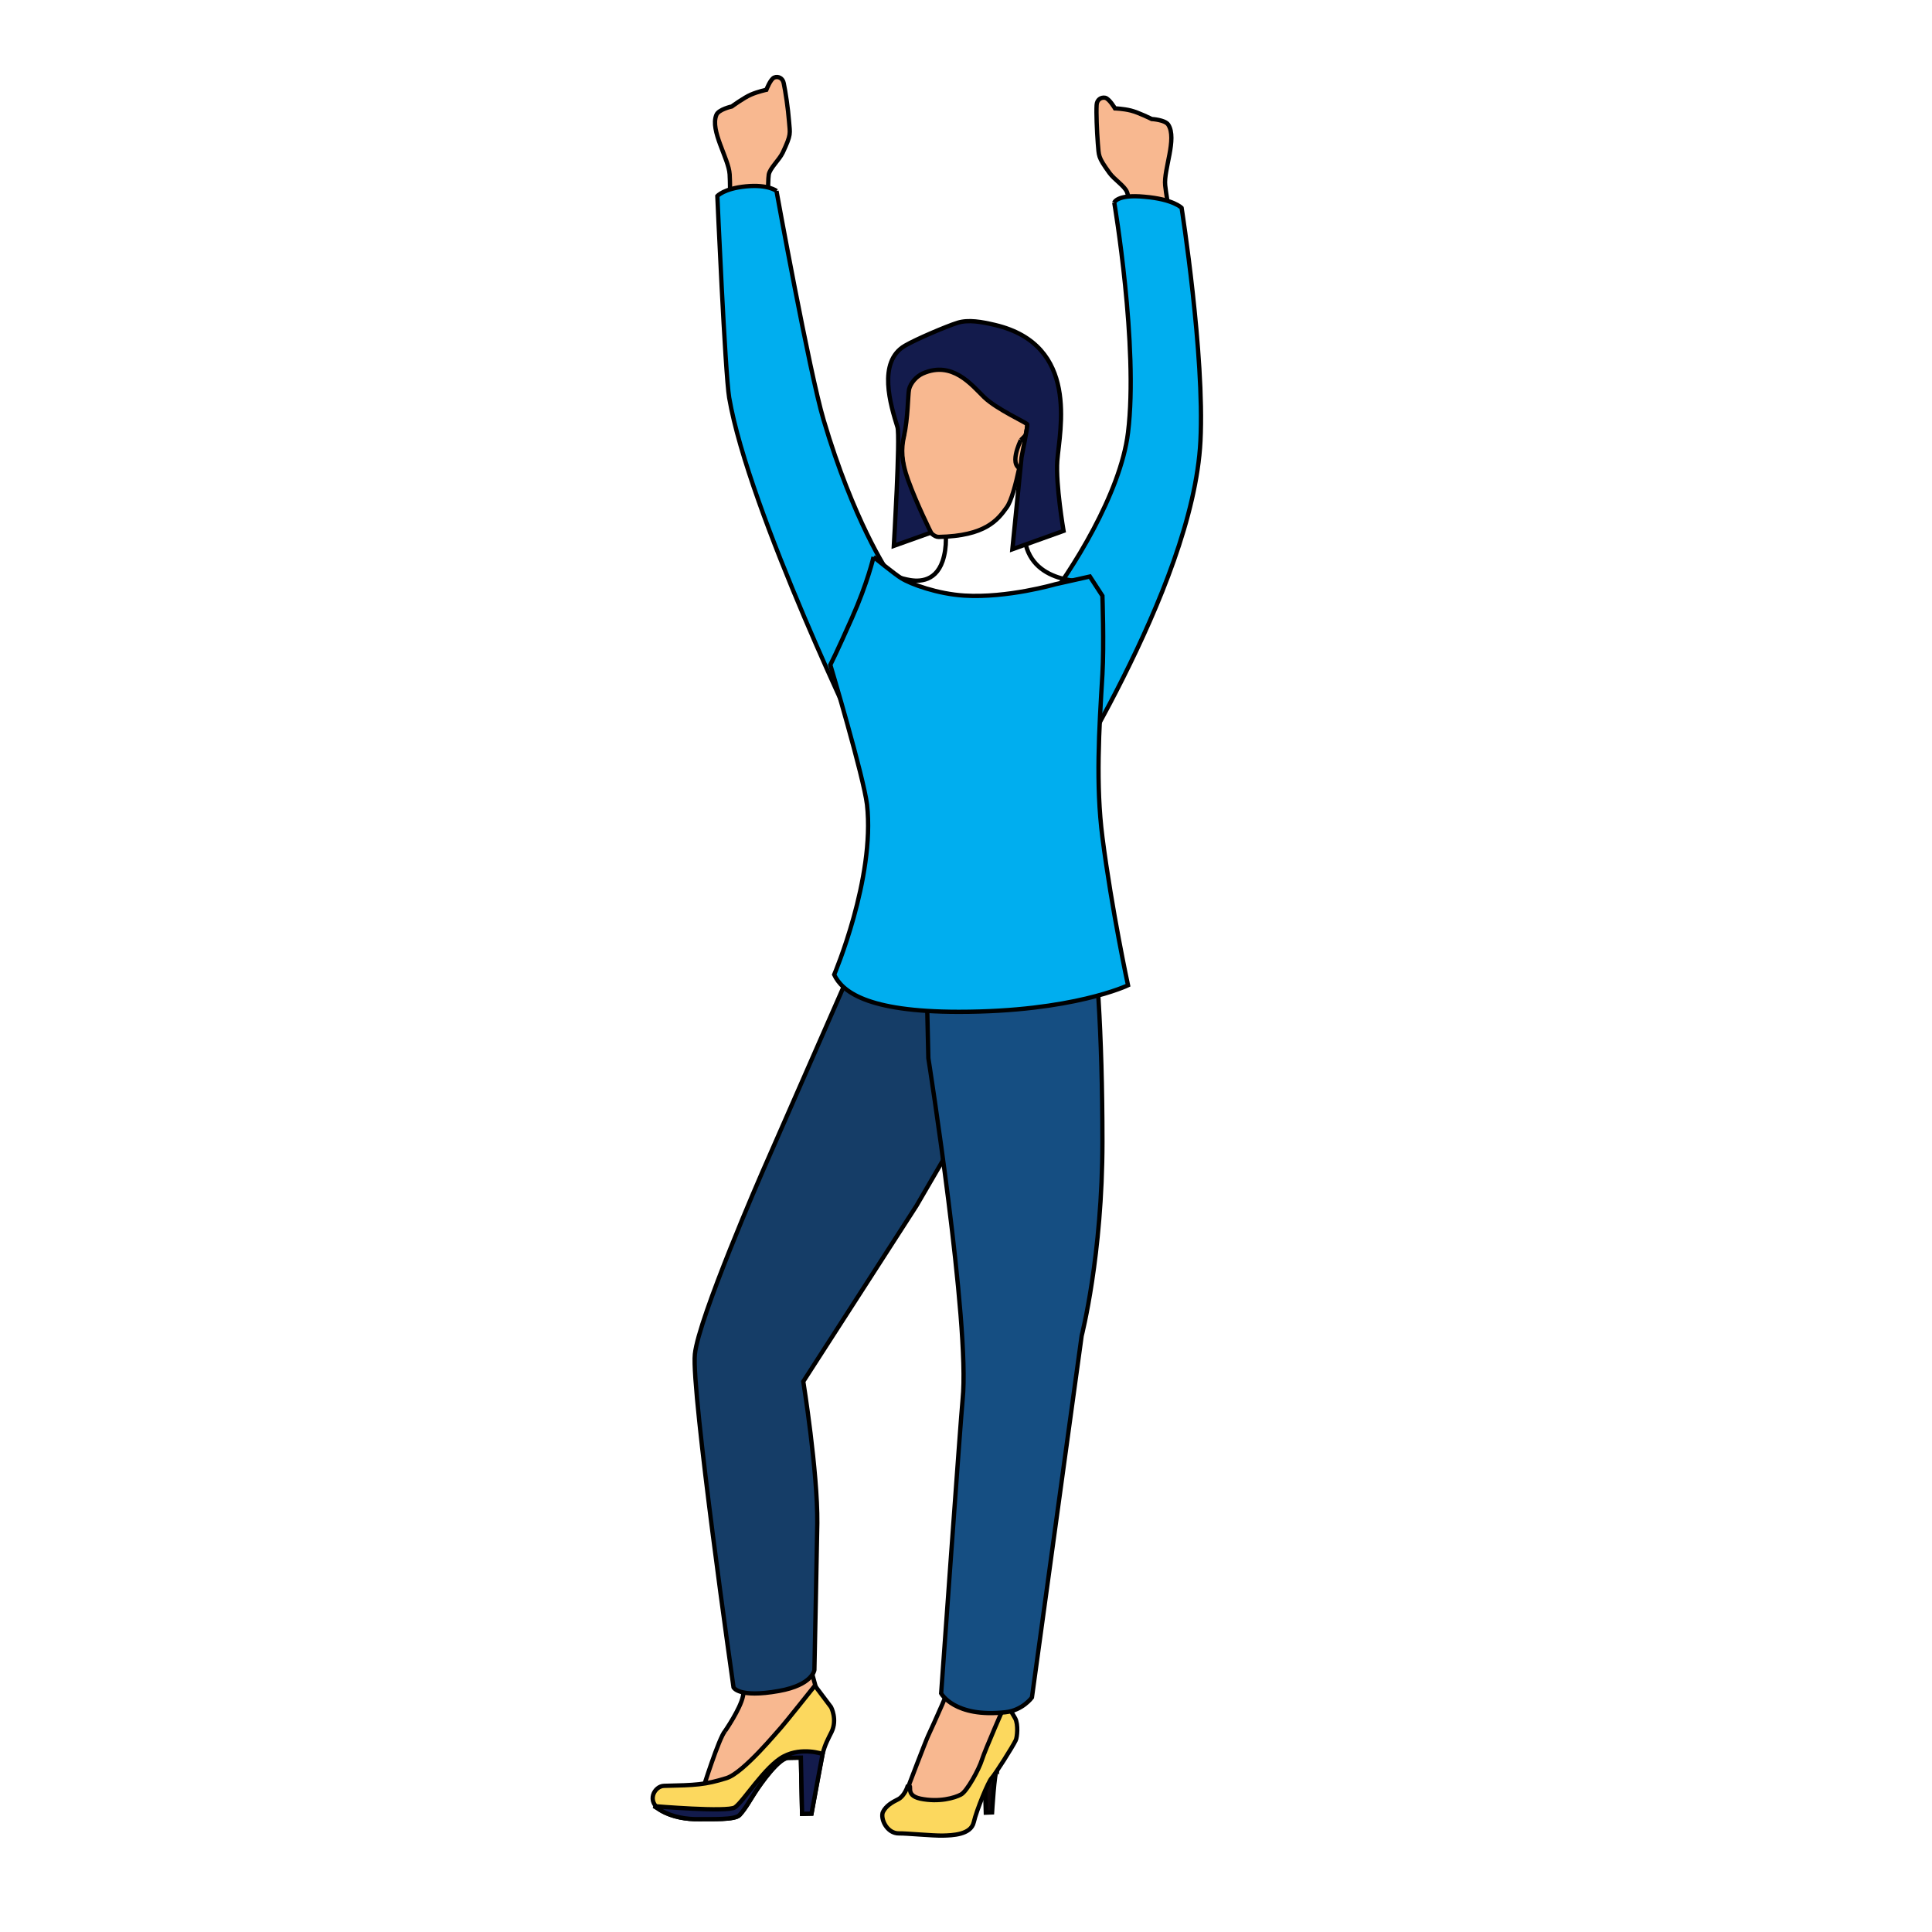 <svg width="450" height="450" xmlns="http://www.w3.org/2000/svg">
 <g>
  <title>background</title>
 
 </g>

 <g>
  <title>background</title>
 </g>
 <style type="text/css">.st0{fill:#36668E;}
	.st1{fill:#E2F3FB;}
	.st2{fill:#FBC200;}
	.st3{fill:#F8B890;}
	.st4{fill:#00AEEF;}
	.st5{fill:#FCD85E;}
	.st6{fill:#131B4C;}
	.st7{fill:#0E070A;}
	.st8{fill:url(#SVGID_1_);}
	.st9{fill:#153D67;}
	.st10{fill:#154E82;}
	.st11{fill:#52C8F4;}
	.st12{fill:url(#SVGID_2_);}
	.st13{fill:#BBE8EA;}
	.st14{fill:#99DDDF;}
	.st15{fill:#E6E6E6;}
	.st16{fill:url(#SVGID_3_);}
	.st17{fill:#FFFFFF;}
	.st18{fill:url(#SVGID_4_);}
	.st19{fill:url(#SVGID_5_);}
	.st20{fill:#FFAD8A;}
	.st21{fill:#FFC9B0;}

#a{
    animation: b5 12s cubic-bezier(.42,.97,.52,1.49) infinite;
	
    animation-direction: initial;
    transform-origin: 10% 50%;
    transform-box: fill-box;
}


@keyframes b5 {
  0%{transform:scale(0) rotateZ(45deg);}
 
   
  3%{transform:scale(1) rotateZ(0deg);}
  
  100%{transform:scale(1);}
}
#b {
   
}
@keyframes l {
    
  0%{transform:scale(0);}
  5%{transform:scale(0);}
   6%{transform:scale(1.3);}
   7%{transform:scale(.9);}
  8%{transform:scale(1);}
  
  100%{transform:scale(1);}
}
#c {
    
}
@keyframes m {
    0% { opacity: 0; transform: translateY(7px); }
    8% { opacity: 0; transform: translateY(7px); }
    
    9% { opacity: 1; transform: translateY(-3px); }
   10%{transform:translateY(0px);}
 
  
  100%{transform:translateY(-5px);}
}
#d {
  
}
@keyframes n {
    0% { opacity: 0; transform: translate(-65px, 105px); }
    11% { opacity: 0; transform: translate(-45px, 105px); }
    12% { opacity: 1;}
    13% { opacity: 1; transform: translate(0px, 0px); }
    40%{transform:translateY(-5px);}
  60%{transform:translateY(0px);}
  
  100%{transform:translateY(-5px);}
}
#e {
    
}
@keyframes o {
	0% { opacity: 0; transform: translate(-95px, 89px); }
    14% { opacity: 0; transform: translate(-95px, 89px); }
    15% { opacity: 1;}
    16% { opacity: 1; transform: translate(0px, 0px); }
    40%{transform:translateY(-5px);}
  60%{transform:translateY(0px);}
  
  100%{transform:translateY(-5px);}
    
}
#f {
    
@keyframes p {
    0% { opacity: 0; transform: translate(-125px, 5px); }
    18% { opacity: 0; transform: translate(-100px, 10px); }
    19% { opacity: 1;}
    20% { opacity: 1; transform: translate(0px, 0px); }
    40%{transform:translateY(-5px);}
  60%{transform:translateY(0px);}
  
  100%{transform:translateY(-5px);}
}
#g {
    animation-name: i ;
    animation-duration: 12s;
    animation-iteration-count: infinite;
    transform-origin: bottom;
    transform-box: fill-box;
}
@keyframes i {
    0% { opacity: 0; transform: translate(-165px, 50px); }
    21% { opacity: 0; transform: translate(-100px, -50px); }
    22% { opacity: 1;}
    23% { opacity: 1; transform: translate(0px, 0px); }
    40%{transform:translateY(-5px);}
  60%{transform:translateY(0px);}
  
  100%{transform:translateY(-5px);}
}
#h {
    animation-name: q ;
    animation-duration: 12s;
    animation-iteration-count: infinite;
    transform-origin: bottom;
    transform-box: fill-box;
}
@keyframes q {
    0% { opacity: 0; transform: translate(-65px, 5px); }
    24% { opacity: 0; transform: translate(-105px, -10px); }
    25% { opacity: 1;}
    26% { opacity: 1; transform: translate(0px, 0px); }
    40%{transform:translateY(-5px);}
  60%{transform:translateY(0px);}
   65%{transform:translateY(-5px);}
70%{transform:translateY(0px);}
 75%{transform:translateY(-5px);}
  80%{transform:translateY(0px);}
  
  
  
  
  
  100%{transform:translateY(-5px);}
}
#i {
    animation-name: j ;
    animation-duration: 12s;
    animation-iteration-count: infinite;
    transform-origin: bottom;
    transform-box: fill-box;
}
@keyframes j {
     0% { opacity: 0; transform: translate(-85px, -50px); }
    27% { opacity: 0; transform: translate(-50px, -50px); }
    28% { opacity: 1;}
    29% { opacity: 1; transform: translate(0px, 0px); }
    40%{transform:translateY(-5px);}
  50%{transform:translateY(0px);}
   55%{transform:translateY(-5px);}
60%{transform:translateY(0px);}
 65%{transform:translateY(-5px);}
  70%{transform:translateY(0px);}
  75%{transform:translateY(-5px);}
80%{transform:translateY(0px);}
  
  
  100%{transform:translateY(-5px);}
}
#j {
    animation-name: k ;
    animation-duration: 12s;
    animation-iteration-count: infinite;
    transform-origin: bottom;
    transform-box: fill-box;
}
@keyframes k {
    0% { opacity: 0; transform: translate(-75px, -50px); }
    30% { opacity: 0; transform: translate(-125px, -90px); }
    31% { opacity: 1;}
    32% { opacity: 1; transform: translate(0px, 0px); }
    40%{transform:translateY(-5px);}
  60%{transform:translateY(0px);}
   70%{transform:translateY(-5px);}
   80%{transform:translateY(0px);}
  100%{transform:translateY(-5px);}
}
#c_1_ {
    animation-name: c2 ;
    animation-duration: 12s;
    animation-iteration-count: infinite;
    transform-origin: bottom;
    transform-box: fill-box;
}
@keyframes c2 {
    0% { opacity: 0; }
    5% { opacity: 0; }
    20% { opacity: 1;}
    
    40%{transform:translateX(-7px);}
  60%{transform:translateX(7px);}
   70%{transform:translateX(-7px);}
   80%{transform:translateX(7px);}
  100% {transform:translateX(-7px);}

}</style>
 <g>
  <title>Layer 1</title>
  <style rel="stylesheet" type="text/css">:root {
        --animate-duration: 1s;
        --animate-delay: 1s;
        --animate-repeat: 1;
      }
      
       .animate__animated {
        -webkit-animation-duration: 1s;
        animation-duration: 1s;
        -webkit-animation-duration: 1s;
        animation-duration: 1s;
        -webkit-animation-fill-mode: both;
        animation-fill-mode: both;
      }
    @-webkit-keyframes pulse {
            from {
                -webkit-transform: scale3d(1, 1, 1);
                transform: scale3d(1, 1, 1)
            }

            50% {
                -webkit-transform: scale3d(1.05, 1.05, 1.05);
                transform: scale3d(1.05, 1.05, 1.05)
            }

            to {
                -webkit-transform: scale3d(1, 1, 1);
                transform: scale3d(1, 1, 1)
            }
        }
        @keyframes pulse {
          from {
              -webkit-transform: scale3d(1, 1, 1);
              transform: scale3d(1, 1, 1)
          }

          50% {
              -webkit-transform: scale3d(1.05, 1.05, 1.05);
              transform: scale3d(1.05, 1.05, 1.05)
          }

          to {
              -webkit-transform: scale3d(1, 1, 1);
              transform: scale3d(1, 1, 1)
          }
        }
        .animate__pulse {
            -webkit-animation-name: pulse;
            animation-name: pulse
        }
        
    .animate__animated.animate__infinite {
          -webkit-animation-iteration-count: infinite;
          animation-iteration-count: infinite;
        }
    
    .animate__animated.animate__slower {
          -webkit-animation-duration: calc(1s * 8);
          animation-duration: calc(1s * 8);
          -webkit-animation-duration: calc(1s * 8);
          animation-duration: calc(1s * 8);
        }</style>
  <g class="animate__animated animate__pulse animate__infinite animate__slower">
   <g id="i" stroke="null" xmlns="http://www.w3.org/2000/svg">
    <g id="svg_6" stroke="null">
     <path class="st3" d="m169.95,52.183c0,0 0.225,-7.873 0,-11.584c-0.225,-3.711 -4.611,-10.178 -3.093,-13.834c0.506,-1.293 3.599,-1.968 3.599,-1.968s2.755,-2.024 4.442,-2.755s3.599,-1.125 3.599,-1.125s0.956,-2.531 1.856,-2.868c0.9,-0.337 1.968,0.112 2.193,1.35c0.394,1.799 1.012,5.905 1.237,8.885c0.225,2.924 0.562,2.924 -1.462,7.254c-0.844,1.743 -2.98,3.599 -3.262,5.117c-0.281,1.518 -0.169,11.528 -0.169,11.528l-8.941,0z" id="svg_7" stroke="null"/>
     <path class="st4" d="m180.859,44.479c0,0 7.648,42.119 10.966,53.31c6.973,23.562 14.958,35.371 14.958,35.371l-5.398,41.669c0,0 -26.992,-55.615 -31.547,-82.214c-0.956,-5.736 -2.755,-46.955 -2.755,-46.955s1.518,-1.743 6.636,-2.249c5.23,-0.506 7.142,1.068 7.142,1.068" id="svg_8" stroke="null"/>
     <path class="st3" d="m273.364,54.601c0,0 -1.575,-7.704 -1.968,-11.415c-0.394,-3.711 2.812,-10.853 0.731,-14.115c-0.731,-1.181 -3.88,-1.35 -3.88,-1.35s-3.037,-1.518 -4.836,-1.968c-1.799,-0.45 -3.711,-0.506 -3.711,-0.506s-1.35,-2.306 -2.306,-2.474c-0.956,-0.169 -1.912,0.45 -1.968,1.687c-0.112,1.856 0.056,6.017 0.281,8.941c0.281,2.98 -0.056,3.037 2.699,6.861c1.125,1.575 3.543,3.037 4.105,4.499c0.562,1.462 2.137,11.359 2.137,11.359l8.716,-1.518z" id="svg_9" stroke="null"/>
     <path class="st4" d="m259.531,47.178c0,0 5.68,33.515 3.205,53.591c-1.743,14.171 -13.159,32.334 -19.907,40.826c-2.024,2.531 -11.078,11.978 -10.572,18.164c0.731,9.335 11.415,24.124 13.384,27.723c-1.125,-0.562 32.222,-49.936 33.965,-84.744c1.012,-19.963 -4.386,-54.322 -4.386,-54.322s-1.912,-2.024 -8.66,-2.587c-6.411,-0.619 -7.029,1.35 -7.029,1.35" id="svg_10" stroke="null"/>
     <path class="st3" d="m168.882,403.194c-1.406,1.518 -5.174,13.552 -5.174,13.552l8.323,-2.024l12.09,-11.922l6.354,-8.154l-2.362,-8.66l-13.834,0.337c0,0 -0.619,5.848 -1.237,8.772c-0.619,2.98 -4.161,8.098 -4.161,8.098" id="svg_11" stroke="null"/>
     <path class="st5" d="m154.036,421.752c2.587,1.462 5.848,2.024 8.772,1.968c2.924,-0.056 8.323,0.225 9.447,-0.956c1.406,-1.518 2.643,-3.824 3.543,-5.174c1.406,-2.193 5.623,-8.154 7.816,-8.154c2.193,-0.056 2.924,-0.056 2.924,-0.056l0.281,13.102l2.193,-0.056c0,0 1.968,-10.966 2.587,-13.89c0.506,-2.137 1.35,-3.655 2.081,-5.117c1.406,-2.924 -0.112,-5.792 -0.112,-5.792l-3.768,-5.005c0,0 -7.085,8.885 -7.76,9.616c-0.731,0.731 -8.829,10.684 -12.821,11.922c-5.061,1.575 -7.198,1.631 -14.508,1.799c-2.249,0 -4.386,3.655 -0.675,5.792" id="svg_12" stroke="null"/>
     <path class="st6" d="m154.036,421.752c2.587,1.462 5.848,2.024 8.772,1.968c2.924,-0.056 8.323,0.225 9.447,-0.956c1.406,-1.518 2.643,-3.824 3.543,-5.174c1.406,-2.193 5.623,-8.154 7.816,-8.154c2.193,-0.056 2.924,-0.056 2.924,-0.056l0.281,13.102l2.193,-0.056l2.587,-13.89c0,0 -4.78,-1.687 -9.054,0.562c-4.33,2.249 -9.335,10.459 -11.359,11.865c-1.687,1.181 -18.895,-0.281 -18.895,-0.281s1.575,0.956 1.743,1.068" id="svg_13" stroke="null"/>
     <path class="st7" d="m232.201,412.136c-0.562,0.562 -1.125,10.01 -1.125,10.01l-1.462,0.056l-0.112,-3.655l-0.112,-5.848l2.812,-3.711l0,3.149l0,0z" id="svg_14" stroke="null"/>
     <path class="st3" d="m221.685,391.104c-0.112,1.462 -4.161,10.291 -5.511,13.215c-0.675,1.462 -4.78,12.259 -4.78,12.259s0.056,4.555 1.518,4.499c1.462,-0.056 10.178,0.506 10.178,0.506s4.892,-8.098 5.623,-8.829c0.731,-0.731 3.486,-7.367 4.161,-8.829c0.675,-1.462 1.35,-5.848 1.35,-5.848l-12.54,-6.973l0,0z" id="svg_15" stroke="null"/>
     <path class="st5" d="m205.659,422.033c-0.675,1.462 0.844,5.061 3.768,5.005c1.462,-0.056 7.873,0.562 10.178,0.506c2.193,-0.056 6.523,-0.169 7.198,-3.093c0.675,-2.924 3.43,-9.56 4.161,-10.291c0.731,-0.731 4.949,-7.367 5.623,-8.829c0.337,-0.675 0.619,-3.655 -0.112,-5.061c-0.787,-1.462 -2.249,-3.599 -2.249,-3.599s-4.836,11.022 -5.511,13.215c-0.675,2.193 -3.486,7.367 -4.892,8.098c-1.462,0.787 -5.117,1.856 -9.447,0.956c-3.936,-0.844 -1.462,-3.543 -2.98,-2.868c0,0 -0.675,2.193 -2.137,2.98c-1.462,0.731 -2.868,1.518 -3.599,2.98" id="svg_16" stroke="null"/>
    </g>
    <path class="st8" d="m218.424,116.346c0,0 3.374,7.648 1.125,14.34c-1.799,5.23 -6.186,4.78 -8.379,4.274c-0.787,-0.169 -1.293,-0.337 -1.237,-0.281l5.398,10.628l38.127,-9.897c0,0 -13.834,0.956 -14.846,-10.459c-0.619,-6.692 0.337,-18.164 0.337,-18.164l-20.525,9.56l-0,0z" id="svg_17" stroke="null"/>
    <path class="st3" d="m211.338,91.041c-1.35,4.386 0.169,7.985 -1.181,11.64c-1.35,3.655 4.161,22.437 8.491,22.381c10.909,-0.225 13.721,-3.936 15.858,-6.917c2.137,-2.98 4.049,-15.352 4.667,-18.276c0.675,-2.924 -2.531,-17.995 -13.496,-17.151c-13.046,1.012 -14.34,8.323 -14.34,8.323" id="svg_18" stroke="null"/>
    <path class="st3" d="m237.768,102.512c3.037,-2.98 3.037,-3.655 5.005,-3.711c1.968,-0.056 2.643,3.486 1.462,6.467c-0.844,2.137 -2.306,4.33 -5.792,4.049c-3.936,-0.281 -0.675,-6.804 -0.675,-6.804" id="svg_19" stroke="null"/>
    <path class="st9" d="m196.942,228.813l-19.344,44.087c0,0 -14.902,34.134 -15.745,42.513c-0.9,8.379 8.997,77.603 8.997,77.603s1.125,2.531 10.572,0.844c7.873,-1.406 8.266,-4.892 8.266,-4.892s0.675,-32.559 0.675,-34.19c0.112,-11.978 -3.262,-33.009 -3.262,-33.009l26.374,-40.938l18.895,-32.447l-2.081,-27.555l-33.347,4.386l0,3.599l-0,-0z" id="svg_20" stroke="null"/>
    <path class="st10" d="m253.795,215.092c1.575,5.061 2.98,25.699 2.98,50.779c0,26.542 -4.836,45.268 -4.836,45.268l-11.584,84.238c0,0 -2.137,2.98 -6.129,3.43c-11.922,1.35 -15.014,-4.386 -15.014,-4.386s4.611,-64.781 5.005,-68.493c1.799,-17.489 -7.985,-79.458 -7.985,-79.458l-0.506,-21.819l38.07,-9.56l0,0z" id="svg_21" stroke="null"/>
    <path class="st4" d="m203.465,129.73c0,0 -1.35,5.961 -5.061,14.283c-3.486,7.873 -5.005,10.853 -5.005,10.853s7.76,26.036 8.548,32.559c1.912,17.151 -7.648,39.589 -7.648,39.589c1.799,3.824 7.423,8.66 29.017,8.66c26.599,0 39.42,-6.186 39.42,-6.186s-3.768,-17.432 -5.961,-34.471c-1.575,-12.259 -0.787,-24.912 0,-37.958c0.394,-6.861 0,-18.276 0,-18.276l-2.924,-4.499l-8.041,1.799c0,0 -11.191,3.262 -21.2,2.643c-6.242,-0.394 -12.428,-2.643 -14.677,-4.049c-1.35,-0.787 -6.467,-4.949 -6.467,-4.949" id="svg_22" stroke="null"/>
    <path class="st6" d="m235.8,127.93l11.922,-4.274c0,0 -1.856,-10.853 -1.462,-16.308c0.562,-7.254 5.23,-26.992 -14.508,-31.66c-3.093,-0.731 -6.186,-1.293 -8.716,-0.506c-2.531,0.787 -9.672,3.824 -12.259,5.342c-6.467,3.768 -3.318,13.89 -1.743,18.951c0.675,2.137 -0.844,27.667 -0.844,27.667l8.66,-3.093c0,0 -3.374,-6.748 -5.342,-12.259c-1.575,-4.33 -1.631,-7.254 -0.956,-10.178c0.956,-4.33 0.9,-9.447 1.181,-10.909c0.337,-1.462 1.687,-3.037 3.205,-3.711c6.861,-3.037 11.359,2.643 14.283,5.511c2.98,2.868 9.953,5.961 10.066,6.354c0.112,0.394 -1.35,7.648 -1.35,7.648l-2.137,21.425l-0,0z" id="svg_23" stroke="null"/>
   </g>
  </g>
 </g>
</svg>